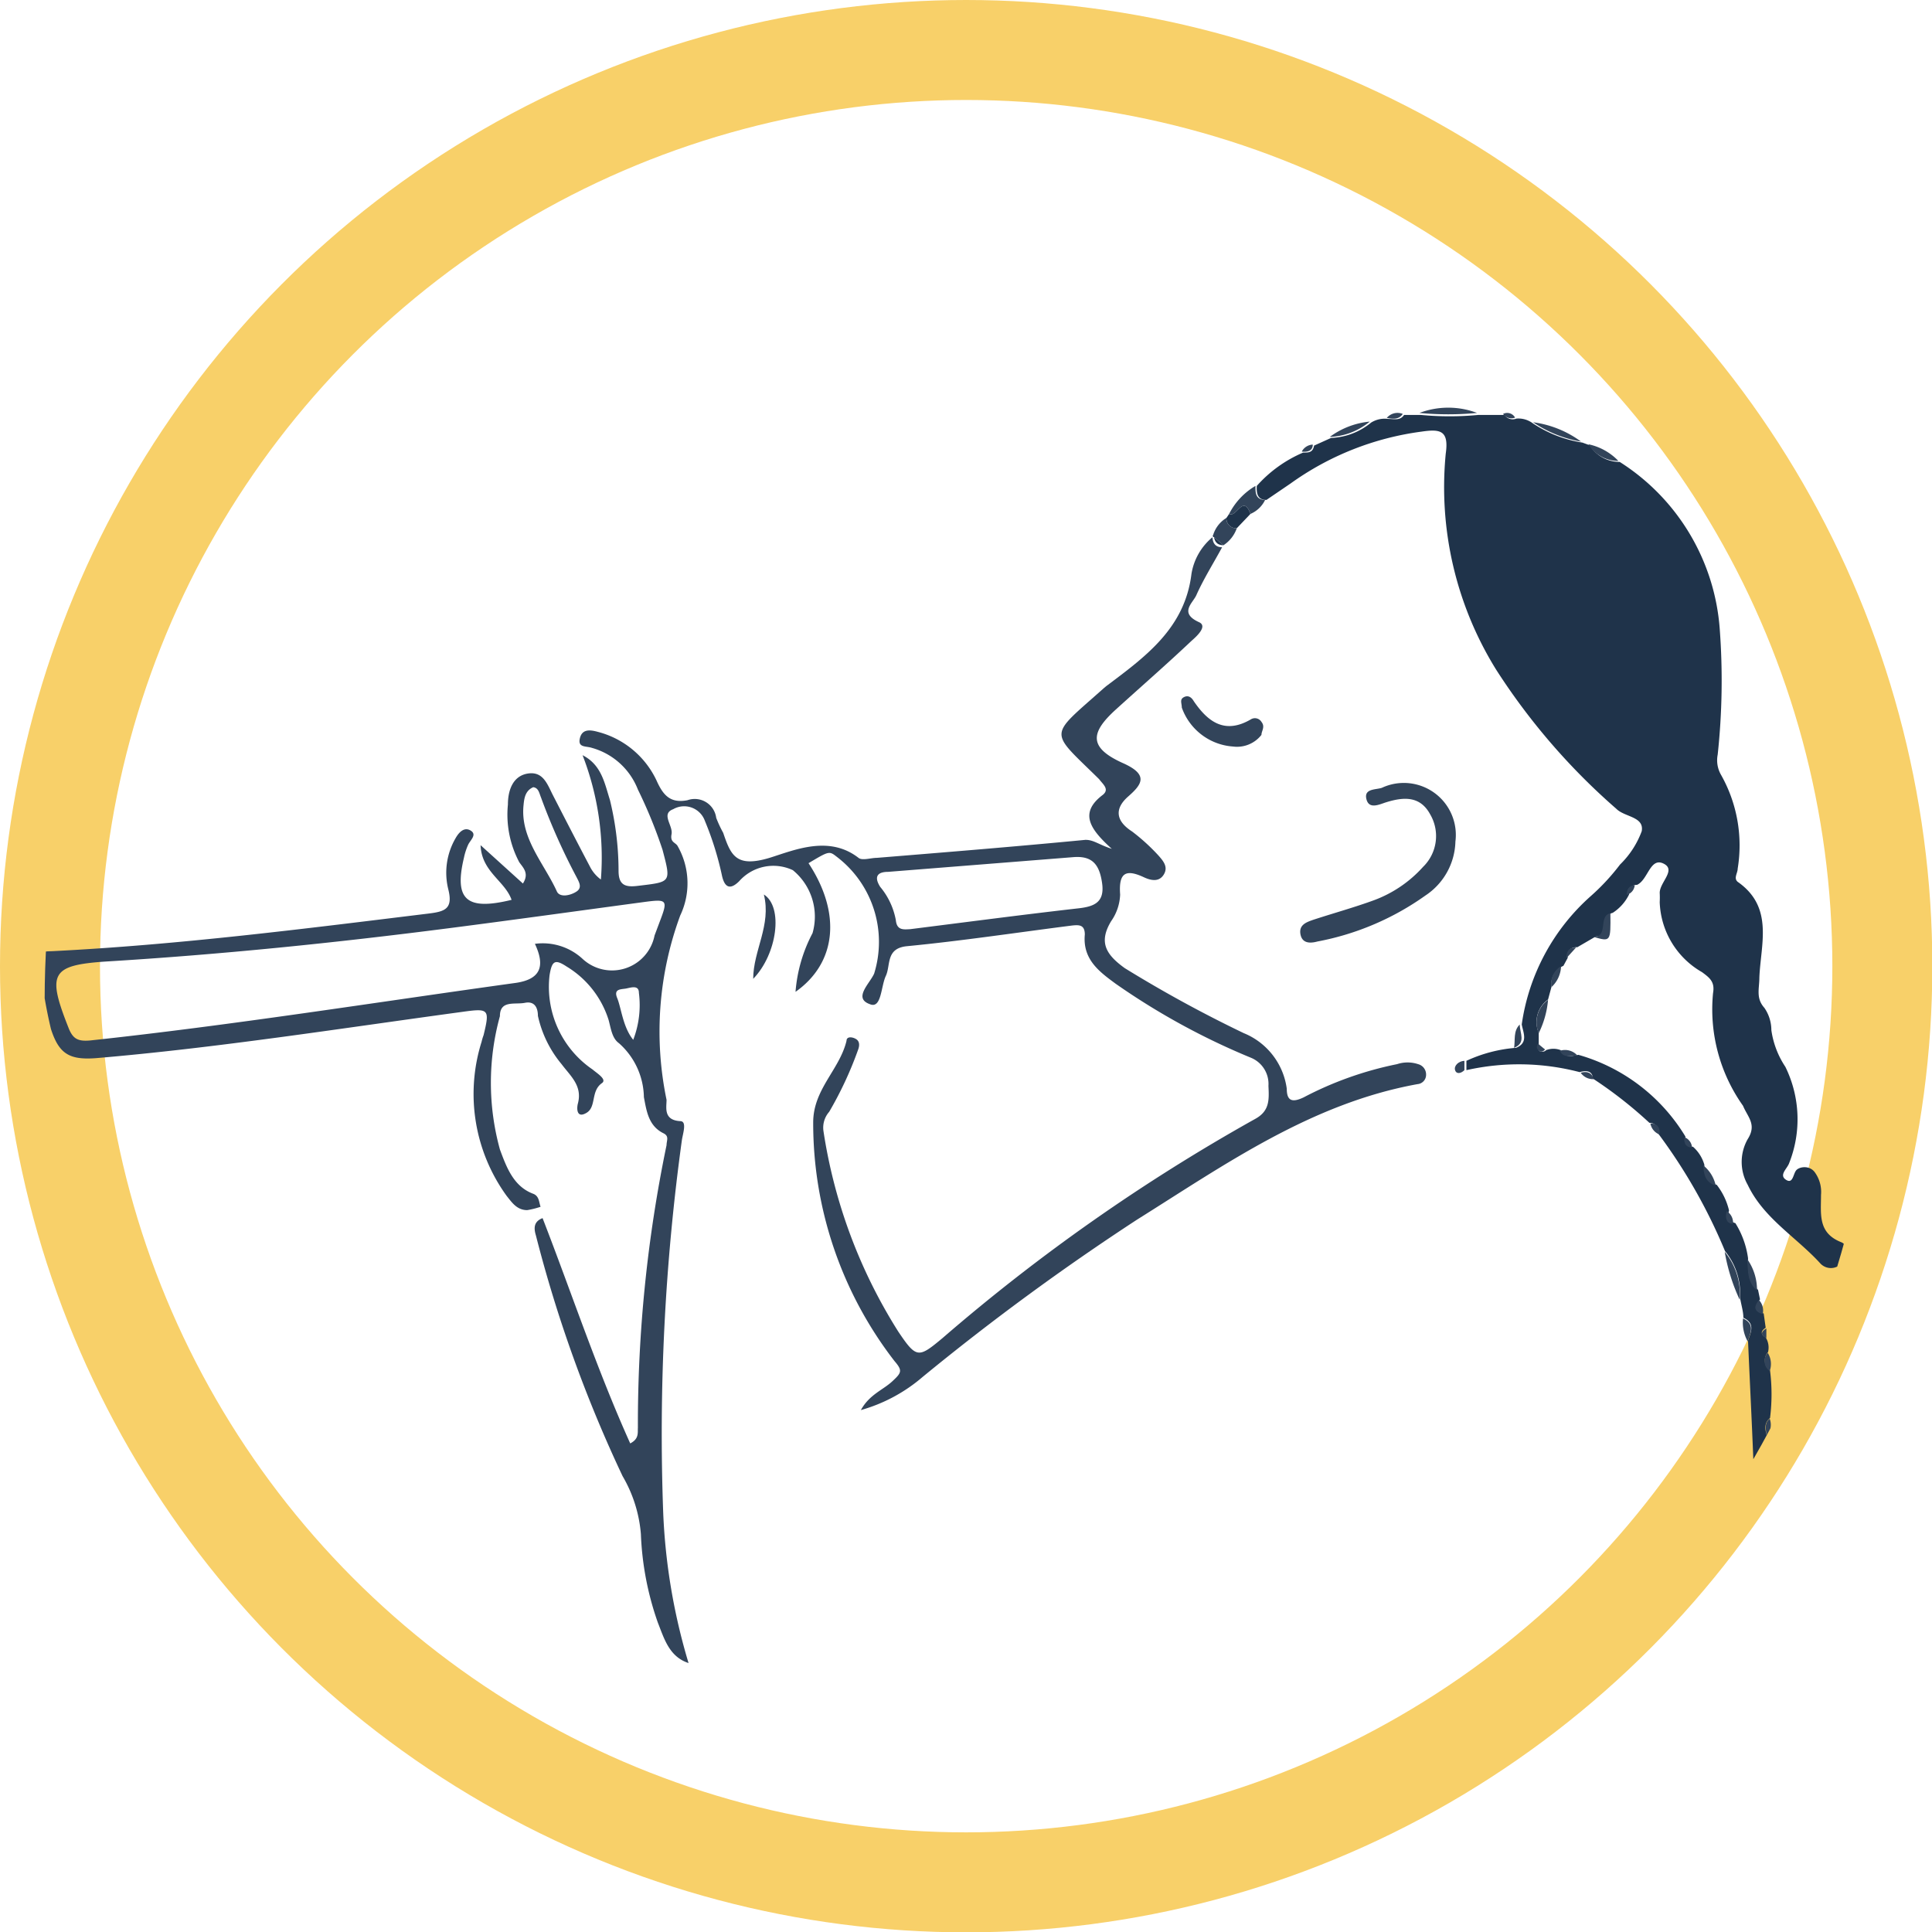 <svg xmlns="http://www.w3.org/2000/svg" xmlns:xlink="http://www.w3.org/1999/xlink" viewBox="0 0 57.97 57.97"><defs><style>.cls-1,.cls-2{fill:none;}.cls-2{stroke:#f8d069;stroke-miterlimit:10;stroke-width:3px;}.cls-3{clip-path:url(#clip-path);}.cls-4{fill:#32445a;}.cls-5{fill:#1f334a;}</style><clipPath id="clip-path"><circle class="cls-1" cx="28.83" cy="29.99" r="27.49"/></clipPath></defs><title>乐生</title><g id="图层_2" data-name="图层 2"><g id="图层_1-2" data-name="图层 1"><circle class="cls-2" cx="28.99" cy="28.99" r="27.49"/><g class="cls-3"><path class="cls-4" d="M36.67,16.42c-.26.48-.55.94-.77,1.43-.1.24-.54.54.08.82.26.12-.07.42-.23.56-.74.7-1.51,1.37-2.27,2.06s-.83,1.14.22,1.61c.78.35.56.64.15,1s-.38.73.12,1.05a6,6,0,0,1,.79.72c.14.16.3.34.16.57s-.38.18-.58.09c-.55-.26-.78-.16-.73.51a1.48,1.48,0,0,1-.27.8c-.38.63-.16,1,.41,1.41A38.54,38.54,0,0,0,37.32,31a2.1,2.1,0,0,1,1.29,1.67c0,.38.18.41.5.26a10.47,10.47,0,0,1,2.81-1,1,1,0,0,1,.63,0,.32.32,0,0,1,.24.32.28.28,0,0,1-.26.28c-3.19.58-5.77,2.41-8.42,4.07a73.4,73.4,0,0,0-6.42,4.71,4.87,4.87,0,0,1-1.86,1c.26-.47.66-.6.94-.86s.32-.32.07-.61a11.67,11.67,0,0,1-2.44-7.16c0-1,.79-1.58,1-2.45,0-.14.18-.12.29-.05s.1.2.06.31a11,11,0,0,1-.87,1.87.72.72,0,0,0-.17.59,15.63,15.63,0,0,0,2.24,6c.55.82.61.8,1.33.2a56.36,56.36,0,0,1,9.37-6.57c.45-.24.43-.58.41-1a.85.85,0,0,0-.52-.84,21.06,21.06,0,0,1-4.06-2.22c-.49-.36-1-.73-.93-1.48,0-.3-.18-.29-.38-.27-1.65.21-3.3.46-4.95.62-.65.06-.49.57-.64.89s-.13,1-.48.85c-.51-.18,0-.62.13-.92a3.21,3.21,0,0,0-1.12-3.5c-.23-.18-.23-.18-.85.19,1,1.52.83,3-.39,3.86a4.5,4.5,0,0,1,.51-1.76,1.8,1.8,0,0,0-.59-1.89,1.37,1.37,0,0,0-1.61.33c-.3.3-.45.15-.52-.18a9.33,9.33,0,0,0-.51-1.63.66.66,0,0,0-.95-.35c-.38.14,0,.49-.05.75s.13.24.19.37a2.25,2.25,0,0,1,.07,2.07A10.06,10.06,0,0,0,20,33c0,.23-.1.61.41.64.21,0,.08.37.05.57a64.43,64.43,0,0,0-.56,11.19,18.2,18.2,0,0,0,.76,4.5c-.58-.19-.73-.73-.92-1.21a9,9,0,0,1-.51-2.66,4.09,4.09,0,0,0-.55-1.74,40.12,40.12,0,0,1-2.6-7.22c-.07-.23-.06-.42.2-.52.87,2.24,1.63,4.54,2.63,6.76.27-.14.22-.32.23-.47A41.22,41.22,0,0,1,20,34.36c0-.14.09-.27-.1-.36-.44-.22-.5-.66-.58-1.08a2.21,2.21,0,0,0-.75-1.62c-.21-.15-.24-.45-.31-.7A2.88,2.88,0,0,0,17,29c-.35-.23-.44-.17-.51.26a3,3,0,0,0,1.29,2.83c.14.12.44.3.28.41-.34.24-.16.71-.46.89s-.3-.13-.26-.28c.14-.53-.22-.82-.49-1.18a3.4,3.4,0,0,1-.71-1.45c0-.23-.09-.45-.39-.39S15,30,15,30.49a7.52,7.52,0,0,0,0,4c.2.54.41,1.11,1,1.33.18.07.17.25.22.39a2.6,2.6,0,0,1-.4.1c-.31,0-.46-.23-.62-.43a5.21,5.21,0,0,1-.75-4.62,1.52,1.52,0,0,1,.06-.2c.19-.78.16-.81-.63-.7-3.68.5-7.35,1.08-11,1.39-.8.06-1.11-.13-1.35-.87a14.21,14.21,0,0,1-.33-2c-.07-.36.16-.33.37-.34,3.79-.19,7.54-.67,11.3-1.13.48-.06.73-.14.58-.73a2.06,2.06,0,0,1,.22-1.53c.09-.16.25-.35.45-.23s0,.28-.07.42a1.87,1.87,0,0,0-.13.4C13.62,27,14,27.33,15.35,27c-.2-.57-.9-.84-.93-1.64l1.27,1.15c.2-.31,0-.48-.11-.64a3.05,3.05,0,0,1-.34-1.73c0-.43.15-.86.6-.93s.58.31.74.63c.37.72.74,1.44,1.12,2.16a1.08,1.08,0,0,0,.33.39,8.5,8.5,0,0,0-.55-3.73c.57.29.66.84.82,1.34a9,9,0,0,1,.26,2.13c0,.42.19.5.58.45,1-.12,1-.09.74-1.08a14.31,14.31,0,0,0-.74-1.81,2.08,2.08,0,0,0-1.38-1.25c-.18-.06-.43,0-.36-.29s.32-.25.54-.19a2.69,2.69,0,0,1,1.76,1.46c.2.45.42.69.93.59a.65.65,0,0,1,.86.53,3.68,3.68,0,0,0,.21.45c.23.68.39,1.05,1.39.75.74-.23,1.78-.69,2.67,0,.11.09.37,0,.55,0,2.09-.17,4.18-.34,6.26-.54.25,0,.39.14.79.27-.64-.58-1-1.07-.27-1.62.21-.17,0-.32-.11-.47-1.52-1.5-1.54-1.23.15-2.74l.06-.05c1.17-.88,2.36-1.73,2.56-3.37a1.8,1.8,0,0,1,.63-1.1C36.39,16.3,36.47,16.42,36.67,16.42ZM16.05,28.32a1.76,1.76,0,0,1,1.44.46,1.3,1.3,0,0,0,2.15-.71l.15-.4c.26-.68.24-.7-.5-.6-1.93.26-3.87.53-5.81.78-3.42.44-6.84.79-10.29,1-1.67.11-1.78.36-1.13,2,.13.33.29.4.64.37,4.28-.46,8.53-1.14,12.79-1.73C16.21,29.38,16.37,29,16.05,28.32Zm11.26-.44c1.67-.21,3.34-.43,5-.62.49-.05.84-.16.76-.75s-.31-.84-.88-.79l-5.54.44c-.33,0-.43.15-.24.45a2.17,2.17,0,0,1,.47,1C26.91,27.92,27.11,27.89,27.31,27.88ZM16,23.62c-.23.1-.27.31-.29.53-.11,1,.62,1.76,1,2.6.09.19.41.12.59,0s.07-.29,0-.43a19.07,19.07,0,0,1-1.07-2.4C16.18,23.8,16.16,23.64,16,23.62ZM19,31.2a2.89,2.89,0,0,0,.17-1.41c0-.24-.23-.16-.38-.13s-.39,0-.27.29S18.69,30.82,19,31.2Z"/><path class="cls-5" d="M46.55,29.62l-.1.37a.83.83,0,0,0-.28,1l0,.34c0,.06,0,.14,0,.18s.15.08.22,0a.61.61,0,0,1,.44,0c.13.24.33.18.53.14a5.51,5.51,0,0,1,3.21,2.45c0,.17,0,.29.23.31a1.14,1.14,0,0,1,.34.54c0,.27.06.51.37.6a2,2,0,0,1,.37.77c-.05.18,0,.33.19.38a2.66,2.66,0,0,1,.38,1.05c0,.34,0,.7.3.95l.06.29c-.17.2-.15.34.11.42l.06.43c-.17.11-.14.21,0,.29a.57.57,0,0,1,.07.44.37.37,0,0,0,.06.55,5.7,5.7,0,0,1,0,1.43c-.18.14-.15.33-.1.52a.73.73,0,0,1-.4.74c-.05-1.25-.11-2.42-.16-3.58.08-.25.23-.52-.14-.69,0-.2-.07-.4-.1-.61a2,2,0,0,0-.45-1.39,16.4,16.4,0,0,0-2-3.52q0-.32-.27-.33a12.76,12.76,0,0,0-1.7-1.33c0-.23-.2-.25-.39-.19A7.19,7.19,0,0,0,44,32.11v-.28a4.33,4.33,0,0,1,1.49-.39c.37-.15.22-.44.17-.7a6.34,6.34,0,0,1,2.08-3.86,6.51,6.51,0,0,0,.87-.94,2.69,2.69,0,0,0,.65-1c.08-.44-.51-.42-.76-.67a19.51,19.51,0,0,1-3.61-4.18,10.38,10.38,0,0,1-1.51-6.48c.1-.7-.17-.74-.72-.66a8.68,8.68,0,0,0-3.94,1.56L38,15c-.28,0-.3-.21-.29-.42a3.91,3.91,0,0,1,1.39-1c.17,0,.29,0,.33-.21l.51-.23a2,2,0,0,0,1.2-.46.77.77,0,0,1,.51-.11c.18,0,.36.06.48-.12l.5,0a9.09,9.09,0,0,0,1.73,0l.78,0a.3.3,0,0,0,.36.11.72.72,0,0,1,.49.14,3.69,3.69,0,0,0,1.49.58l.22.08a1.05,1.05,0,0,0,.9.5,6.5,6.5,0,0,1,3,5,20.77,20.77,0,0,1-.06,3.78.88.88,0,0,0,.1.61,4.3,4.3,0,0,1,.5,2.81c0,.14-.13.29,0,.4,1.09.76.69,1.87.65,2.87,0,.34-.11.62.15.91a1.18,1.18,0,0,1,.21.67,2.65,2.65,0,0,0,.42,1.1,3.57,3.57,0,0,1,.11,2.9c-.06.16-.31.35-.09.49s.21-.2.32-.3.39-.13.54.07a1,1,0,0,1,.19.68c0,.58-.1,1.14.6,1.42.21.08.21.36.07.56a.43.43,0,0,1-.69.08c-.72-.79-1.7-1.35-2.18-2.36a1.39,1.39,0,0,1,0-1.37c.28-.44,0-.66-.14-1a5,5,0,0,1-.9-3.38c.06-.34-.1-.46-.33-.63a2.52,2.52,0,0,1-1.27-2.1,2.62,2.62,0,0,0,0-.28c0-.32.51-.69.11-.88s-.46.49-.79.64c-.18,0-.24.13-.24.29a1.38,1.38,0,0,1-.49.55c-.38.09,0,.69-.51.71l-.55.32c-.22,0-.31.11-.29.32l-.13.24A.61.61,0,0,0,46.55,29.62Z"/><path class="cls-4" d="M43.67,25.25a2,2,0,0,1-.9,1.62,8.19,8.19,0,0,1-3.24,1.38c-.22.06-.46.06-.51-.22s.18-.36.38-.43c.61-.2,1.23-.37,1.83-.59a3.71,3.71,0,0,0,1.47-1,1.29,1.29,0,0,0,.21-1.58c-.3-.55-.79-.52-1.31-.36-.2.06-.52.23-.6-.09s.27-.28.46-.34A1.56,1.56,0,0,1,43.67,25.25Z"/><path class="cls-4" d="M37,22.4a1.76,1.76,0,0,1-1.54-1.17c0-.13-.07-.24.06-.31s.23,0,.3.12c.43.63.94,1,1.72.54a.23.23,0,0,1,.31.08c.12.15,0,.27,0,.39A.93.93,0,0,1,37,22.4Z"/><path class="cls-4" d="M22.6,29.37c0-.85.55-1.61.32-2.53C23.51,27.21,23.32,28.63,22.6,29.37Z"/><path class="cls-4" d="M37.67,14.58c0,.21,0,.41.29.42a.86.86,0,0,1-.44.42c-.22-.61-.42.13-.64,0A2.06,2.06,0,0,1,37.67,14.58Z"/><path class="cls-4" d="M44.32,12.39a9.09,9.09,0,0,1-1.73,0A2.45,2.45,0,0,1,44.32,12.39Z"/><path class="cls-4" d="M47.44,13.25A3.69,3.69,0,0,1,46,12.67,3.11,3.11,0,0,1,47.44,13.25Z"/><path class="cls-5" d="M36.88,15.42c.22.13.42-.61.64,0l-.41.43a.29.29,0,0,1-.31-.31Z"/><path class="cls-4" d="M51.75,37.56A2,2,0,0,1,52.2,39,5.65,5.65,0,0,1,51.75,37.56Z"/><path class="cls-4" d="M47.81,28.11c.47,0,.13-.62.51-.71C48.33,28.26,48.33,28.26,47.81,28.11Z"/><path class="cls-4" d="M41.1,12.65a2,2,0,0,1-1.2.46A2.4,2.4,0,0,1,41.1,12.65Z"/><path class="cls-4" d="M36.8,15.54a.29.29,0,0,0,.31.31,1,1,0,0,1-.4.51l-.32-.27A.91.91,0,0,1,36.8,15.54Z"/><path class="cls-4" d="M46.17,31a.83.83,0,0,1,.28-1A2.82,2.82,0,0,1,46.17,31Z"/><path class="cls-4" d="M48.56,13.83a1.05,1.05,0,0,1-.9-.5A1.75,1.75,0,0,1,48.56,13.83Z"/><path class="cls-4" d="M52.72,38.72c-.31-.25-.26-.61-.3-.95A1.62,1.62,0,0,1,52.72,38.72Z"/><path class="cls-4" d="M46.55,29.62a.61.61,0,0,1,.29-.63A.89.89,0,0,1,46.55,29.62Z"/><path class="cls-4" d="M45.6,30.74c0,.26.2.55-.17.7C45.47,31.2,45.4,30.94,45.6,30.74Z"/><path class="cls-4" d="M51.48,35.57c-.31-.09-.36-.33-.37-.6A1.06,1.06,0,0,1,51.48,35.57Z"/><path class="cls-4" d="M52.3,39.56c.37.17.22.44.14.69A1.17,1.17,0,0,1,52.3,39.56Z"/><path class="cls-4" d="M53.1,41.14a.37.37,0,0,1-.06-.55A.63.63,0,0,1,53.1,41.14Z"/><path class="cls-4" d="M47.33,31.67c-.2,0-.4.1-.53-.14A.5.5,0,0,1,47.33,31.67Z"/><path class="cls-4" d="M43.94,31.83v.28c-.1.1-.24.13-.28,0S43.76,31.84,43.94,31.83Z"/><path class="cls-4" d="M52.89,39.43c-.26-.08-.28-.22-.11-.42A.46.46,0,0,1,52.89,39.43Z"/><path class="cls-4" d="M42.09,12.42c-.12.18-.3.15-.48.12A.42.42,0,0,1,42.09,12.42Z"/><path class="cls-4" d="M53,43.09c0-.19-.08-.38.1-.52A.5.5,0,0,1,53,43.09Z"/><path class="cls-4" d="M49.52,33.71q.31,0,.27.33A.44.44,0,0,1,49.52,33.71Z"/><path class="cls-5" d="M36.39,16.09l.32.27v0l0,0c-.2,0-.28-.12-.29-.31Z"/><path class="cls-4" d="M39.39,13.34c0,.19-.16.23-.33.21A.39.39,0,0,1,39.39,13.34Z"/><path class="cls-4" d="M46.36,31.49c-.07.08-.16.09-.22,0s0-.12,0-.18Z"/><path class="cls-4" d="M52,36.72c-.21,0-.24-.2-.19-.38A.41.41,0,0,1,52,36.72Z"/><path class="cls-4" d="M47,28.75c0-.21.07-.32.29-.32Z"/><path class="cls-4" d="M48.81,26.85c0-.16.06-.27.24-.29A.33.33,0,0,1,48.81,26.85Z"/><path class="cls-4" d="M47.43,32.19c.19-.06.34,0,.39.19A.45.45,0,0,1,47.43,32.19Z"/><path class="cls-4" d="M53,40.15c-.16-.08-.19-.18,0-.29Z"/><path class="cls-4" d="M45.46,12.53a.3.3,0,0,1-.36-.11A.27.27,0,0,1,45.46,12.53Z"/><path class="cls-4" d="M50.77,34.43c-.19,0-.25-.14-.23-.31A.36.36,0,0,1,50.77,34.43Z"/></g></g></g></svg>